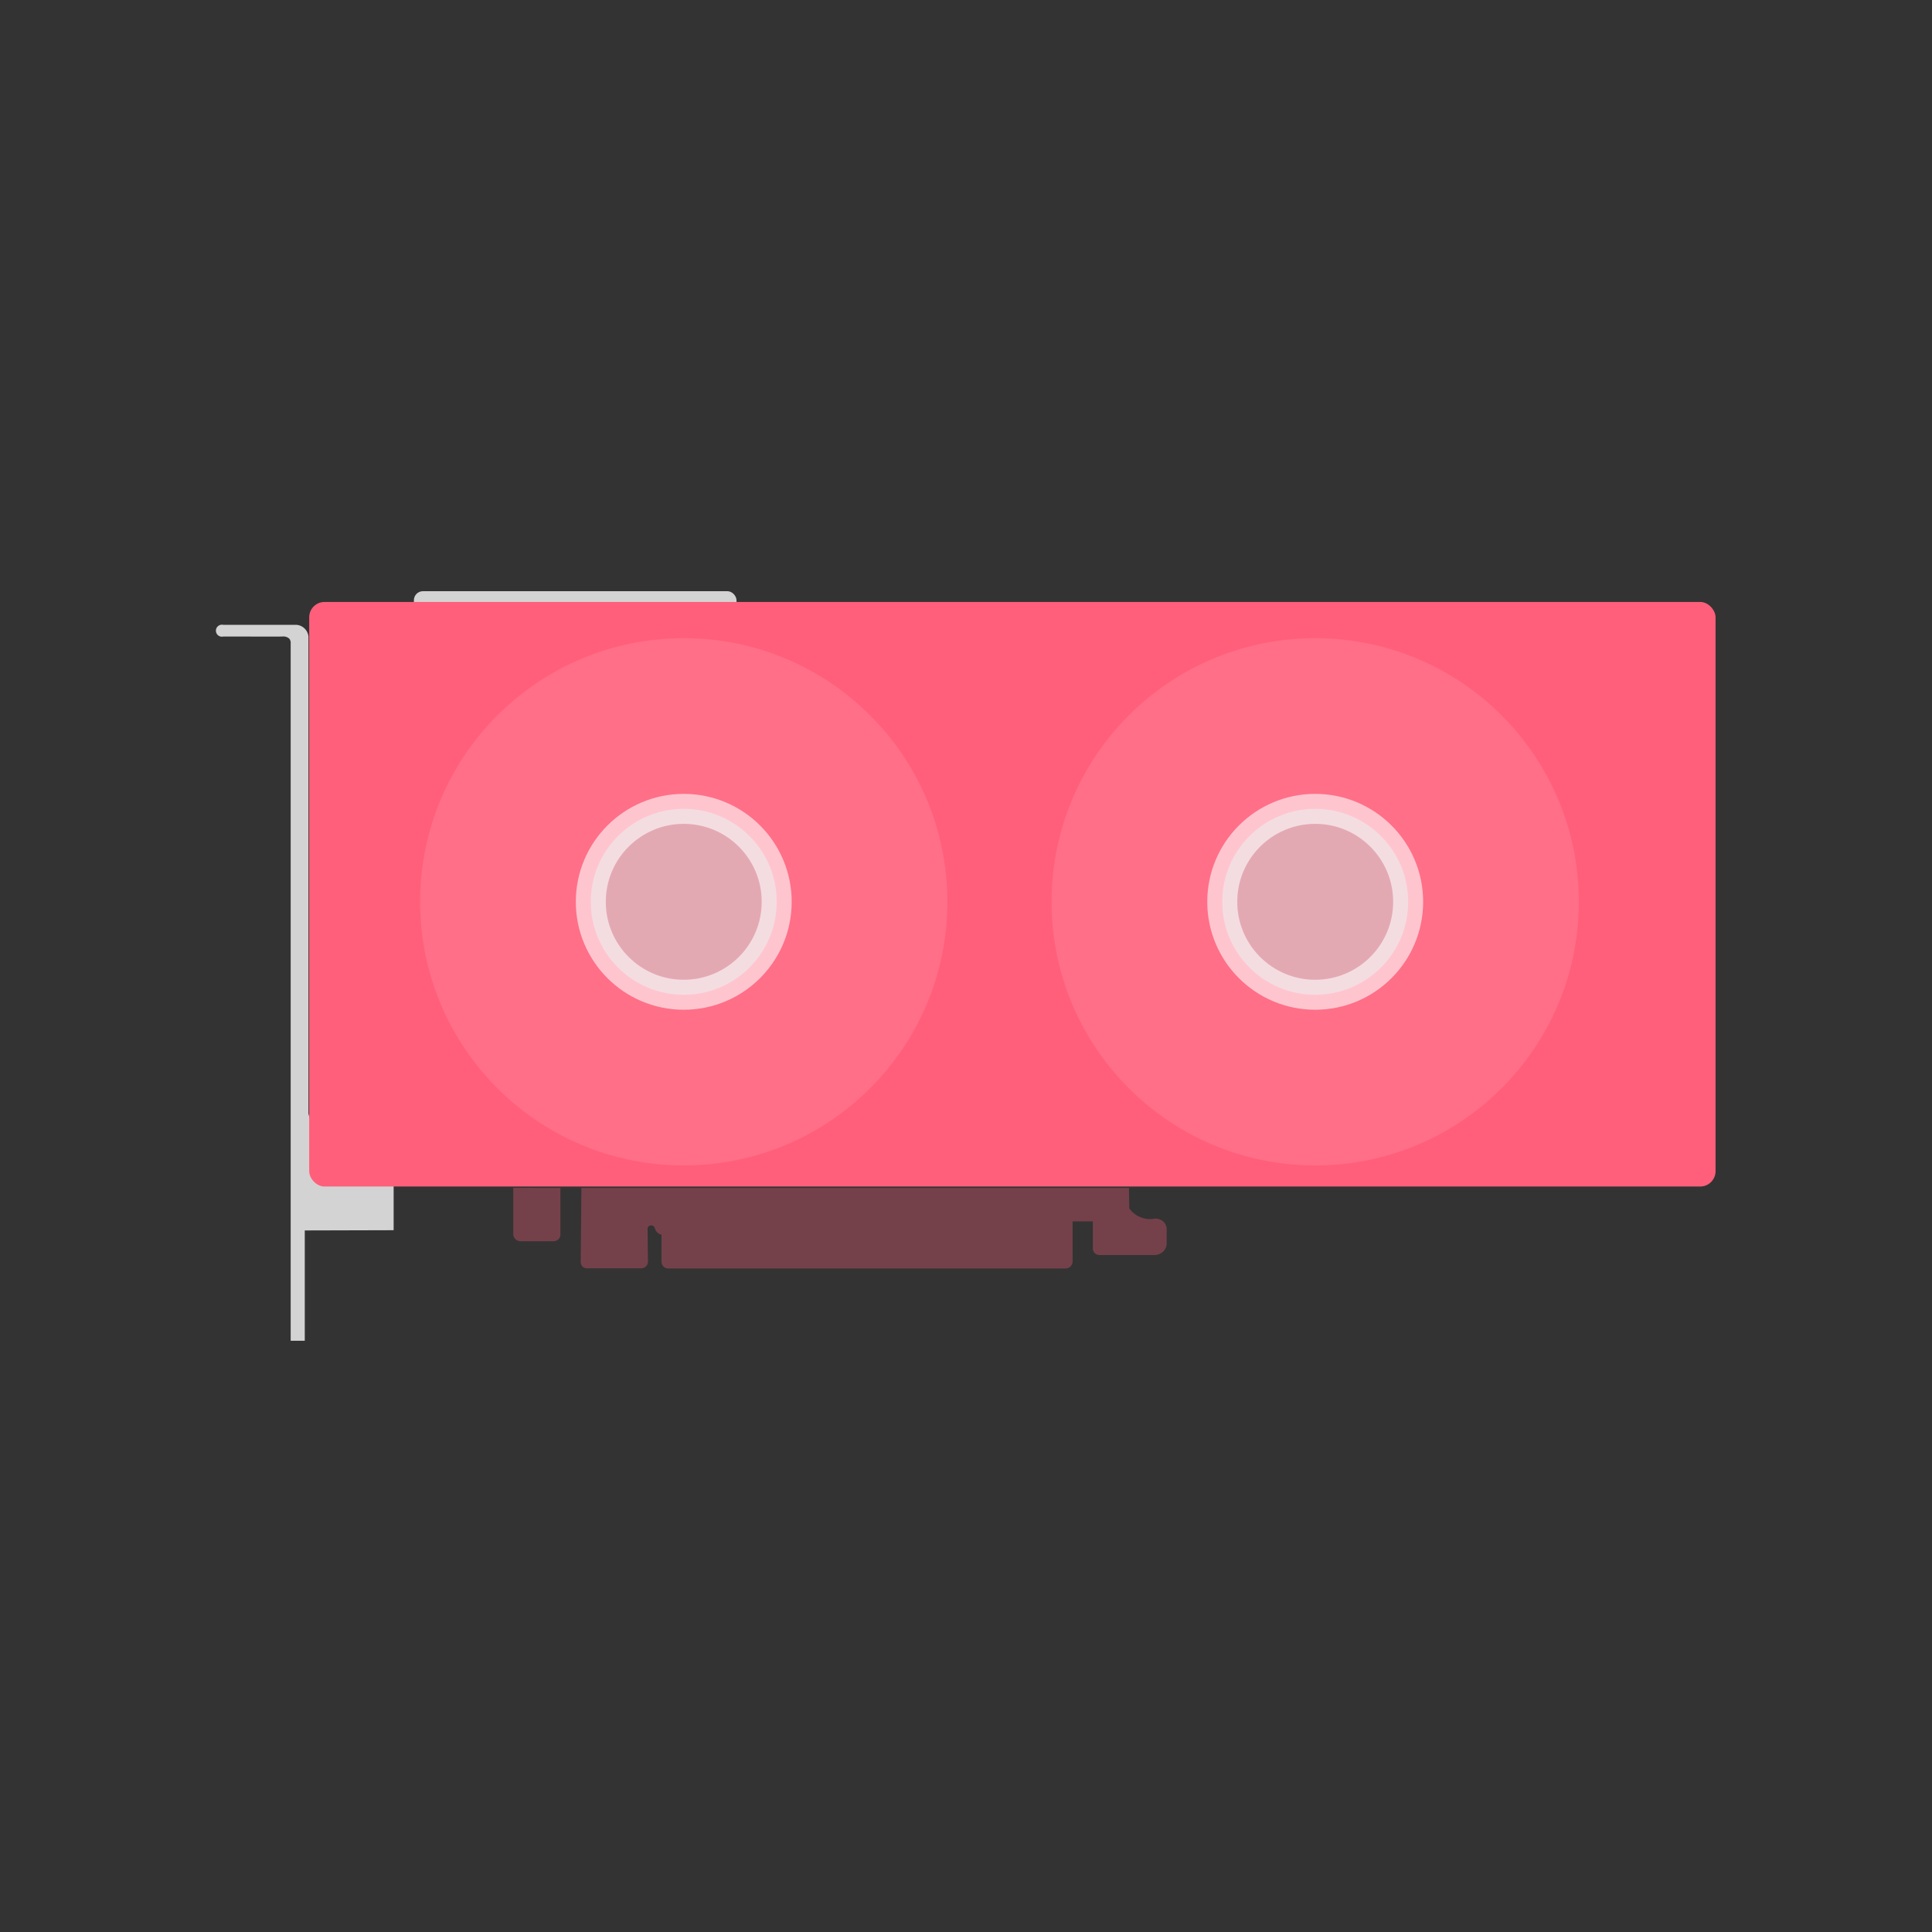 <svg id="Layer_1" data-name="Layer 1" xmlns="http://www.w3.org/2000/svg" viewBox="0 0 644.38 644.38"><rect x="0" y="0" width="644.38" height="644.38" fill="#333333" stroke="none"/><defs><style>.cls-1{fill:#d3d3d3;}.cls-2,.cls-3{fill:#ff5f7a;}.cls-3{opacity:0.32;}.cls-4{fill:#fff;opacity:0.1;}.cls-5{fill:#d0d0d0;stroke:#fff;stroke-miterlimit:10;stroke-width:10px;opacity:0.6;}.cls-6{fill:none;opacity:0.13;}</style></defs><title>GPU_AMD</title><rect class="cls-1" x="138.04" y="197.18" width="107.61" height="7.57" rx="3.03"/><path class="cls-1" d="M416.8,398.22H392.29a2,2,0,1,0,0,3.89c10.18,0,17.59.05,19.69,0a2.92,2.92,0,0,1,2.33.73,2.26,2.26,0,0,1,.45,1.59V637h4.7v-36.8l29.64-.08V584.65l-22.89-.17-.33-3.78-5.19-19.44V402.11a4.36,4.36,0,0,0-3.89-3.89Z" transform="translate(-317.81 -189.81)"/><rect class="cls-2" x="103.13" y="200.77" width="469.06" height="194.97" rx="5.11"/><path class="cls-3" d="M489,586v15.56a2.37,2.37,0,0,0,.59,1.42,2.51,2.51,0,0,0,1.71.81h11.12a2.34,2.34,0,0,0,1.77-.77,2.16,2.16,0,0,0,.53-1.37V586h7l-.23,24.65a2.25,2.25,0,0,0,.84,1.81,2.11,2.11,0,0,0,1.38.38h18a2.36,2.36,0,0,0,1.69-.8,2.26,2.26,0,0,0,.53-1.4l-.14-11.22a1.27,1.27,0,0,1,2.43,0,2.91,2.91,0,0,0,.83,1.46,2.84,2.84,0,0,0,1.39.72v9a2.25,2.25,0,0,0,2.22,2.28l132.63,0a2.34,2.34,0,0,0,2.26-2.26V597.17h6.76v9a2.22,2.22,0,0,0,.61,1.57,2.28,2.28,0,0,0,1.73.66l17.93,0A4.33,4.33,0,0,0,706,607a4,4,0,0,0,.93-2.23v-5.31a3.76,3.76,0,0,0-1.15-2.27,4.06,4.06,0,0,0-3.6-.81,8.72,8.72,0,0,1-4.33-.75,8.61,8.61,0,0,1-3.39-2.77l-.1-6.84Z" transform="translate(-317.81 -189.81)"/><circle class="cls-4" cx="228.05" cy="300.78" r="87.93"/><circle class="cls-4" cx="438.66" cy="300.78" r="87.93"/><circle class="cls-5" cx="228.05" cy="300.78" r="31"/><circle class="cls-5" cx="438.66" cy="300.78" r="31"/><rect class="cls-6" width="644.38" height="644.38"/></svg>